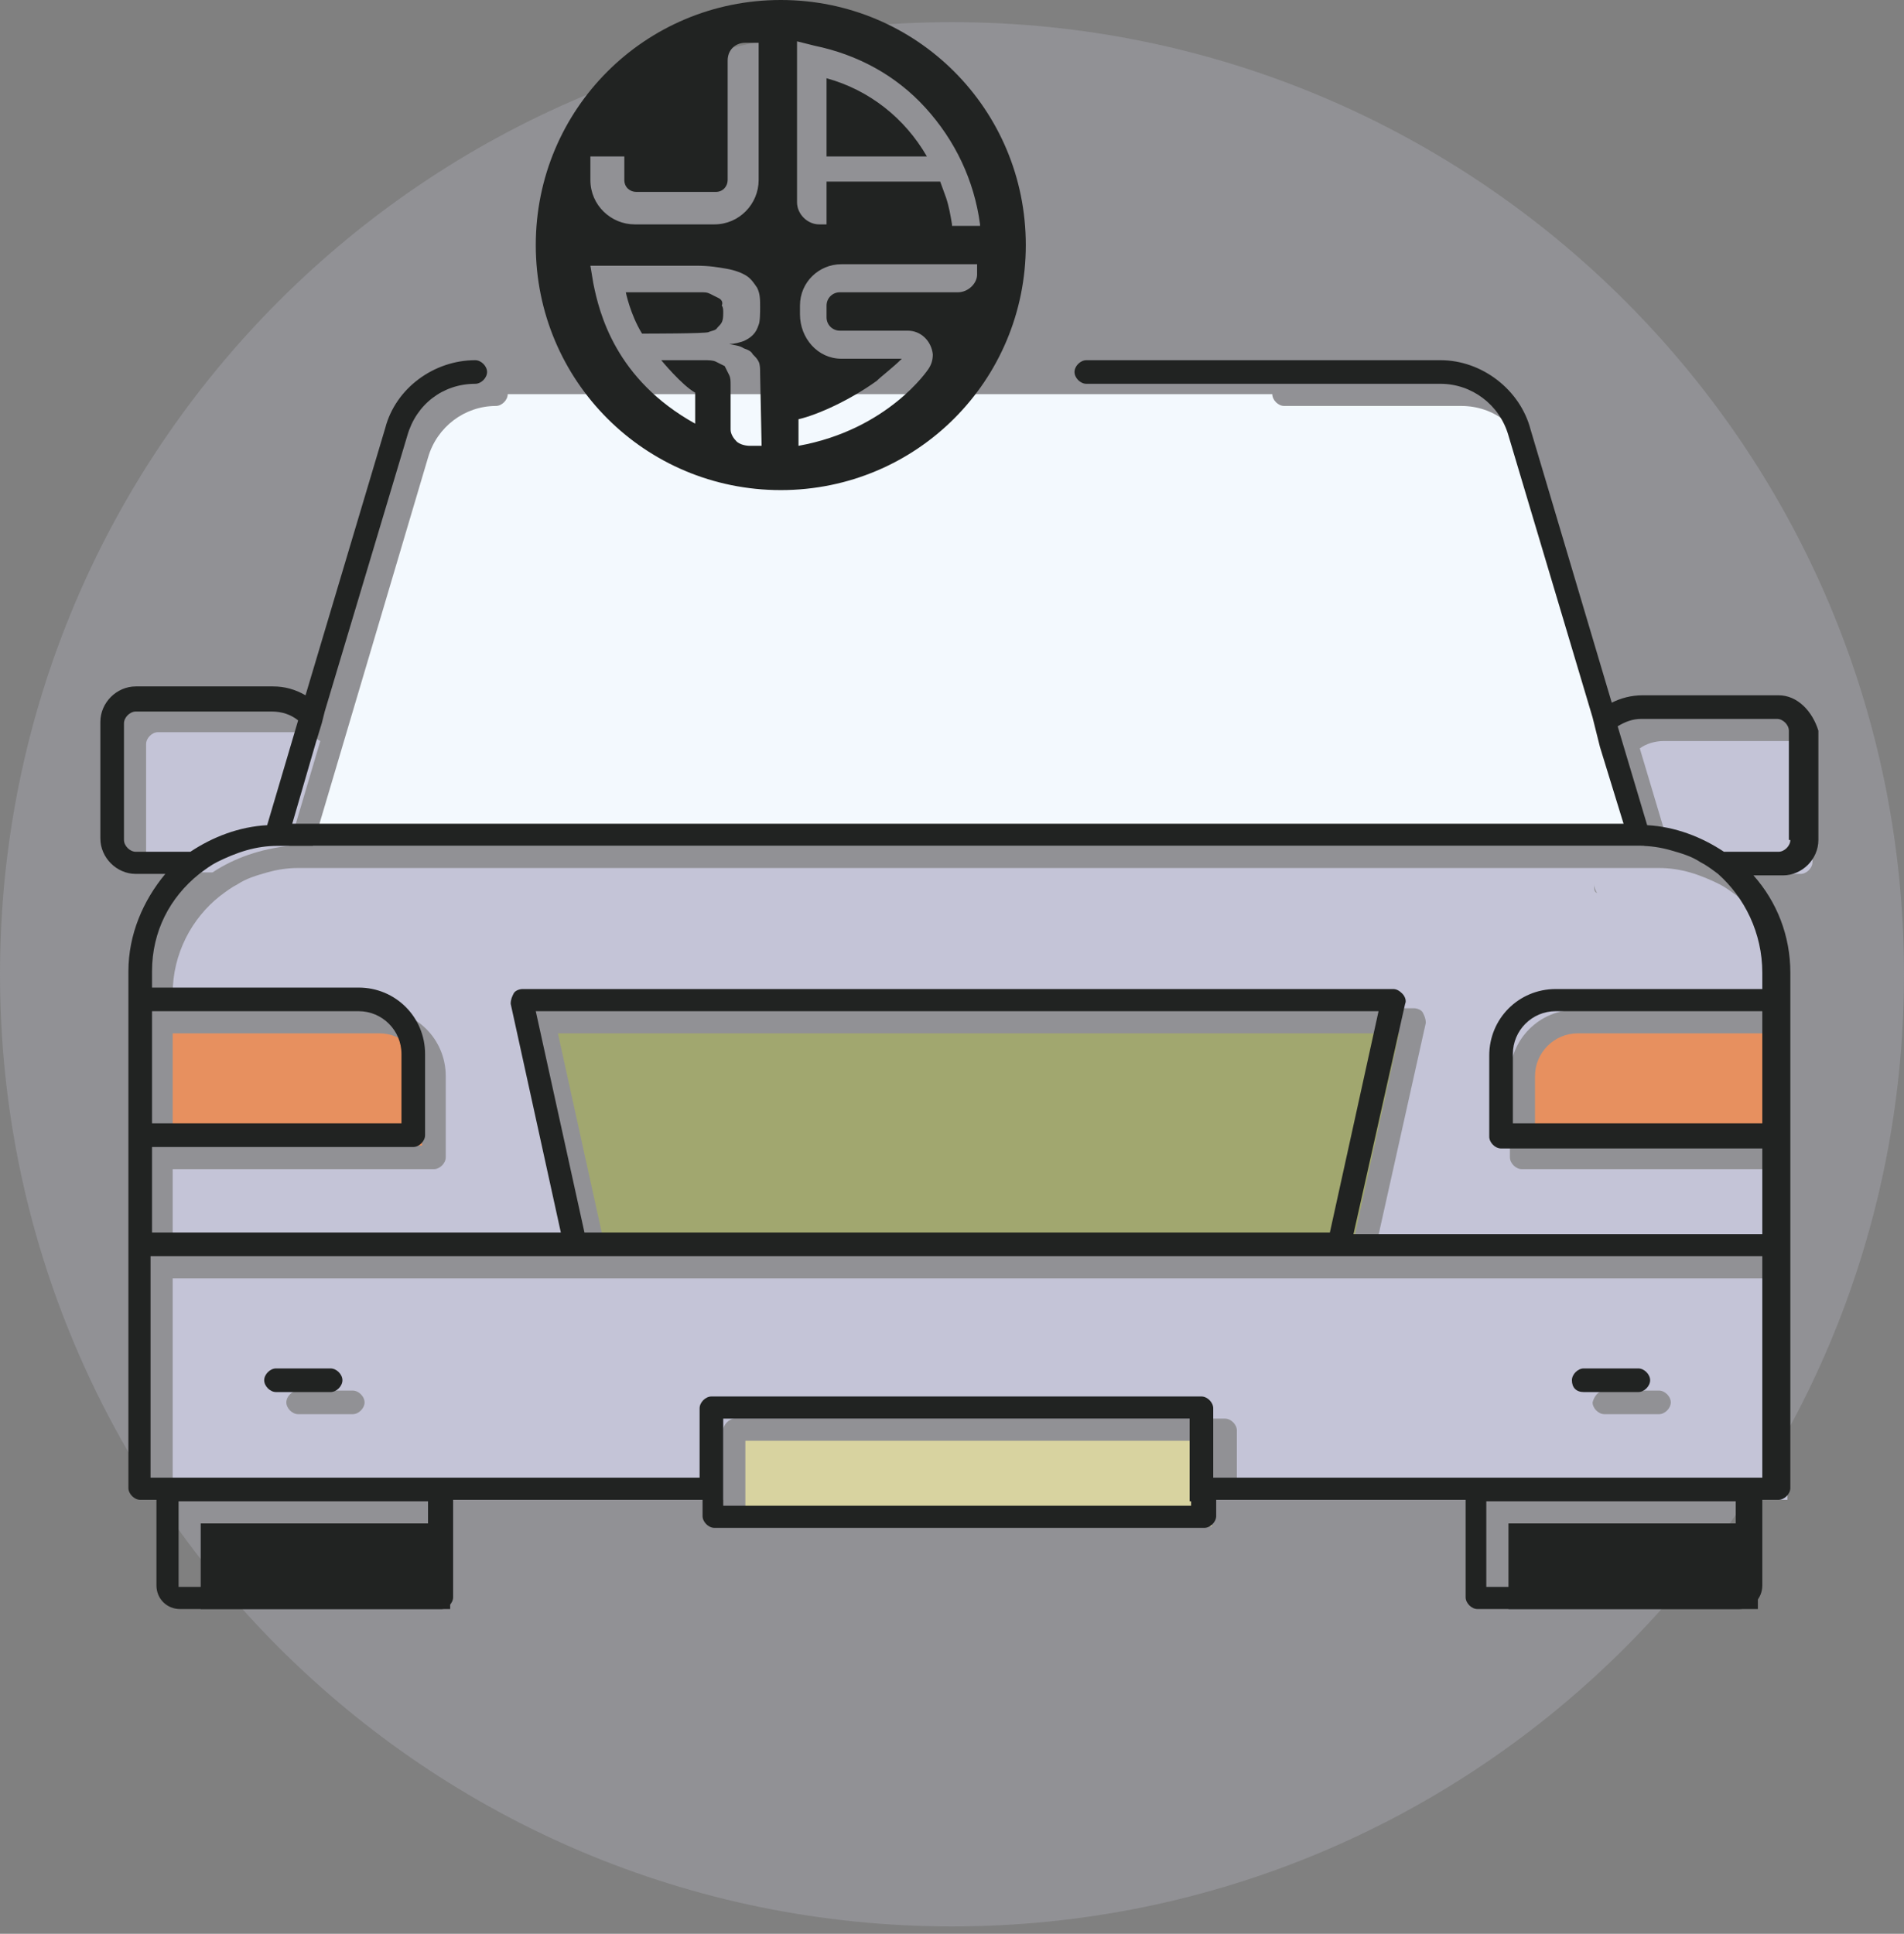 <svg width="129" height="131" viewBox="0 0 129 131" fill="none" xmlns="http://www.w3.org/2000/svg">
<rect x="0" y="0" width="129" height="131" fill="#808080" stroke="none"/>
<g clip-path="url(#clip0_1460_4804)">
<path opacity="0.25" d="M64.5 130.5C100.122 130.5 129 101.622 129 66C129 30.378 100.122 1.5 64.5 1.5C28.878 1.5 0 30.378 0 66C0 101.622 28.878 130.5 64.5 130.5Z" fill="#C4C4D7"/>
<path d="M106.9 70C105.3 70 104 71.3 104 72.9V77.6H120.9V70H106.9Z" fill="#E7905F"/>
<path d="M25.7 70H11.7V77.6H28.6V72.9C28.6 71.3 27.3 70 25.7 70Z" fill="#E7905F"/>
<path d="M119.1 103.2H102.2V109H119.1V103.2Z" fill="#212322"/>
<path d="M41.1 85H91.5L94.8 70H37.8L41.1 85Z" fill="#A1A76F"/>
<path d="M30.5 103.2H13.6V109H30.5V103.2Z" fill="#212322"/>
<path d="M121.9 50.2H112.7C112.1 50.2 111.5 50.4 111.1 50.7L113.1 57.4C115 57.5 116.8 58.2 118.3 59.2H122C122.4 59.2 122.8 58.8 122.8 58.4V51C122.7 50.5 122.4 50.2 121.9 50.2Z" fill="#C4C4D7"/>
<path d="M19.6 57.3L21.7 50.2C21.2 49.9 20.6 49.6 19.9 49.6H10.7C10.3 49.6 9.9 50 9.9 50.4V58.3C9.9 58.7 10.3 59.1 10.7 59.1H14.4C15.9 58.1 17.7 57.5 19.6 57.3Z" fill="#C4C4D7"/>
<path d="M117.7 60.7C117.3 60.4 116.9 60.1 116.5 59.9C115.9 59.6 115.2 59.3 114.5 59.1C113.8 58.9 113.1 58.8 112.4 58.8H109.5H108.7H108H24.7H23.9H23.1H20.2C19.5 58.8 18.8 58.9 18.1 59.1C17.4 59.3 16.7 59.5 16.1 59.9C15.7 60.1 15.3 60.4 14.9 60.7C13 62.2 11.7 64.6 11.7 67.3V68.4H25.7C28.2 68.4 30.2 70.4 30.2 72.9V78.4C30.2 78.8 29.8 79.2 29.4 79.2H11.7V85H39.4L36 69.3C35.9 69.1 36 68.8 36.2 68.6C36.3 68.4 36.6 68.3 36.8 68.3H95.8C96 68.3 96.3 68.4 96.4 68.6C96.5 68.8 96.6 69 96.6 69.3L93.1 85H120.8V79.2H103.1C102.7 79.2 102.3 78.8 102.3 78.4V72.9C102.3 70.4 104.3 68.4 106.8 68.4H120.8V67.3C120.9 64.7 119.6 62.3 117.7 60.7ZM24.7 59.9C24.7 60.1 24.6 60.3 24.5 60.5C24.6 60.4 24.7 60.2 24.7 59.9ZM108 59.9C108 60.1 108.1 60.3 108.2 60.5C108 60.4 108 60.2 108 59.9Z" fill="#C4C4D7"/>
<path d="M40.5 86.6H11.7V101.6H12.8H31.3H49V96.9C49 96.5 49.4 96.1 49.8 96.1H83C83.4 96.1 83.8 96.5 83.8 96.9V101.6H101.5H120H121.1V86.6H92.1H40.5ZM23.9 95.8H20.2C19.8 95.8 19.4 95.4 19.4 95C19.4 94.6 19.8 94.2 20.2 94.2H23.9C24.3 94.2 24.7 94.6 24.7 95C24.7 95.4 24.3 95.8 23.9 95.8ZM108.7 94.2H112.4C112.8 94.2 113.2 94.6 113.2 95C113.2 95.4 112.8 95.8 112.4 95.8H108.7C108.3 95.8 107.9 95.4 107.9 95C108 94.6 108.3 94.2 108.7 94.2Z" fill="#C4C4D7"/>
<path d="M109.8 52.1L109.5 50.9L109.3 50.1L103.6 31C103 28.9 101.2 27.5 99 27.5H87C86.6 27.5 86.2 27.1 86.2 26.7H34.4C34.4 27.1 34 27.5 33.6 27.5C31.5 27.5 29.6 28.9 29 31L21.2 57.3H108H108.8H109.6H111.4L109.8 52.1Z" fill="#F3F9FE"/>
<path d="M50.5 97.6V101.6V102.4V103.2V103.4H82.1V103.2V102.4V101.6V97.6H50.5Z" fill="#D8D3A0"/>
<path d="M120.5 47.1H111.3C110.5 47.1 109.8 47.3 109.2 47.6L103.7 29.1C103 26.4 100.4 24.4 97.6 24.4H73.6C73.2 24.4 72.8 24.8 72.8 25.2C72.8 25.6 73.2 26 73.6 26H97.6C99.7 26 101.6 27.4 102.2 29.5L107.9 48.6L108.1 49.4L108.4 50.6L110 55.8H108.2H107.4H106.6H23.2H22.4H21.6H19.8L21.4 50.3L21.8 49L22 48.2L27.6 29.5C28.2 27.4 30 26 32.2 26C32.6 26 33 25.6 33 25.2C33 24.8 32.6 24.4 32.2 24.4C29.4 24.4 26.8 26.3 26.1 29L20.7 47.1C20 46.7 19.3 46.5 18.5 46.5H9.2C7.9 46.5 6.8 47.6 6.8 48.9V56.8C6.8 58.1 7.9 59.2 9.2 59.2H11.2C9.7 61 8.7 63.3 8.7 65.8V67.6V76.8V84.2V100.8C8.7 101.2 9.1 101.6 9.5 101.6H10.6V107.4C10.6 108.3 11.3 109 12.2 109H29.9C30.3 109 30.7 108.6 30.7 108.2V101.6H47.6V102.7C47.6 103.1 48 103.5 48.4 103.5H81.6C82 103.5 82.4 103.1 82.4 102.7V101.6H99.3V108.2C99.3 108.6 99.7 109 100.1 109H117.8C118.7 109 119.4 108.3 119.4 107.4V101.6H120.5C120.9 101.6 121.3 101.2 121.3 100.8V84.3V76.9V67.7V65.9C121.3 63.4 120.4 61.1 118.8 59.3H120.8C122.1 59.3 123.2 58.2 123.2 56.9V49.5C122.8 48.2 121.8 47.1 120.5 47.1ZM121.3 56.9C121.3 57.3 120.9 57.7 120.5 57.7H116.8C115.3 56.7 113.5 56 111.6 55.9L109.6 49.2C110.1 48.9 110.6 48.7 111.2 48.7H120.4C120.8 48.7 121.2 49.1 121.2 49.5V56.9H121.3ZM119.4 65.9V67H105.4C102.9 67 100.9 69 100.9 71.5V77C100.9 77.4 101.3 77.8 101.7 77.8H119.4V83.6H91.7L95.2 68C95.3 67.8 95.2 67.5 95 67.3C94.8 67.1 94.6 67 94.4 67H35.4C35.2 67 34.9 67.1 34.8 67.3C34.7 67.5 34.6 67.7 34.6 68L38 83.5H10.3V77.7H28C28.4 77.7 28.8 77.3 28.8 76.9V71.4C28.8 68.9 26.8 66.9 24.3 66.9H10.3V65.8C10.3 63.1 11.5 60.8 13.5 59.2C13.9 58.9 14.3 58.6 14.7 58.4C15.3 58.1 16 57.8 16.7 57.6C17.4 57.4 18.1 57.3 18.8 57.3H21.7H22.5H23.3H106.6H107.4H108.2H111.1C111.8 57.3 112.5 57.4 113.2 57.6C113.9 57.8 114.6 58 115.2 58.4C115.6 58.6 116 58.9 116.4 59.2C118.2 60.8 119.4 63.2 119.4 65.9ZM119.4 100.1H118.3H99.9H82.2V95.4C82.2 95 81.8 94.6 81.4 94.6H48.2C47.8 94.6 47.4 95 47.4 95.4V100.1H29.8H11.3H10.2V85.1H39H90.7H119.4V100.1ZM117.6 107.5H100.7V101.7H117.6V107.5ZM80.7 101.7V102H49V101.7V100.9V100.1V96.1H80.6V100.1V100.9V101.7H80.7ZM29 107.5H12.1V101.7H29V107.5ZM10.3 76.1V68.5H24.3C25.9 68.5 27.2 69.8 27.2 71.4V76.1H10.3V76.1ZM39.6 83.5L36.3 68.5H93.4L90.1 83.5H39.6ZM119.4 76.1H102.5V71.4C102.5 69.8 103.8 68.5 105.4 68.5H119.4V76.1ZM8.4 56.9V49C8.4 48.6 8.8 48.2 9.2 48.2H18.4C19.1 48.2 19.7 48.4 20.2 48.8L18.1 55.9C16.2 56 14.4 56.7 12.9 57.7H9.2C8.8 57.7 8.4 57.3 8.4 56.9Z" fill="#212322"/>
<path d="M107.3 94.3H111C111.4 94.3 111.8 93.9 111.8 93.5C111.8 93.1 111.4 92.7 111 92.7H107.3C106.9 92.7 106.5 93.1 106.5 93.5C106.5 94 106.8 94.3 107.3 94.3Z" fill="#212322"/>
<path d="M22.4 92.7H18.7C18.3 92.7 17.9 93.1 17.9 93.5C17.9 93.9 18.3 94.3 18.7 94.3H22.4C22.8 94.3 23.2 93.9 23.2 93.5C23.2 93.1 22.8 92.7 22.4 92.7Z" fill="#212322"/>
<path d="M48.7 20.2C48.5 20.1 48.3 20 48.1 19.9C47.9 19.8 47.8 19.8 47.4 19.8H42.4C42.4 19.8 42.7 21.3 43.5 22.6C43.8 22.6 47.8 22.6 48 22.5C48.2 22.4 48.5 22.4 48.6 22.2C48.9 21.9 49 21.8 49 21.2C49 21 49 20.8 48.9 20.7C49 20.5 48.9 20.3 48.7 20.2Z" fill="#212322"/>
<path d="M56 5.3V10.6H62.8C61.3 8 58.9 6.1 56 5.3Z" fill="#212322"/>
<path d="M52.9 0C43.7 0 36.3 7.4 36.3 16.6C36.3 25.8 43.7 33.2 52.9 33.2C62.1 33.2 69.5 25.8 69.5 16.6C69.5 7.4 62.1 0 52.9 0ZM40.1 10.6H42.3V12.2C42.3 12.7 42.7 13 43.1 13H48.1H48.5C49 13 49.3 12.6 49.3 12.2V4.1C49.3 3.4 49.8 2.9 50.5 2.9H51.4V12.2C51.4 13.8 50.1 15.2 48.4 15.2H43.4H43C41.4 15.2 40 13.9 40 12.2V10.6H40.1ZM51.6 30.2H50.8C50.5 30.2 50.1 30.1 49.9 29.9C49.7 29.7 49.5 29.4 49.5 29.1V26.1C49.5 25.8 49.5 25.6 49.4 25.4C49.3 25.2 49.2 25 49.1 24.8C48.9 24.7 48.7 24.6 48.5 24.5C48.3 24.4 48 24.4 47.7 24.4H44.8C44.8 24.4 46.2 26.1 47.1 26.6V28.7C41.7 25.7 40.6 21.2 40.2 19.2L40 18H47.1C48.1 18 48.6 18.1 49.2 18.2C49.8 18.3 50.3 18.5 50.6 18.7C50.9 18.9 51.1 19.2 51.3 19.5C51.5 19.9 51.5 20.3 51.5 20.8C51.5 21.1 51.5 21.8 51.4 22C51.3 22.3 51.2 22.5 51 22.7C50.8 22.9 50.6 23 50.4 23.1C50.1 23.2 49.8 23.3 49.4 23.3C49.8 23.4 50.1 23.4 50.4 23.6C50.7 23.7 50.9 23.8 51 24C51.2 24.2 51.3 24.3 51.4 24.5C51.5 24.7 51.5 25 51.5 25.3L51.6 30.2ZM55.2 3.1C58.1 3.7 60.7 5.1 62.7 7.3C64.7 9.5 66 12.2 66.4 15.2V15.3H64.5V15.2C64.4 14.6 64.3 14 64.1 13.4L63.7 12.3H56V15.2H55.5C54.7 15.2 54 14.5 54 13.7V2.8L55.2 3.1ZM64.9 19.8H56.9C56.4 19.8 56 20.2 56 20.7V21.5C56 22 56.4 22.4 56.9 22.4H61.5C62.4 22.4 63.1 23.1 63.2 24C63.2 24.4 63.1 24.7 62.9 25C62.9 25 60.2 29.1 54.1 30.2V28.4C55.4 28.1 57.6 27.1 59.4 25.8C59.7 25.5 60.5 24.9 61.1 24.3H57C55.4 24.3 54.2 22.9 54.2 21.3V21.4V21.3V20.7C54.2 19.1 55.5 17.9 57 17.9H66.2V18.6C66.2 19.2 65.6 19.8 64.9 19.8Z" fill="#212322"/>
</g>
<defs>
<clipPath id="clip0_1460_4804">
<rect width="129" height="130.5" fill="white"/>
</clipPath>
</defs>
</svg>
